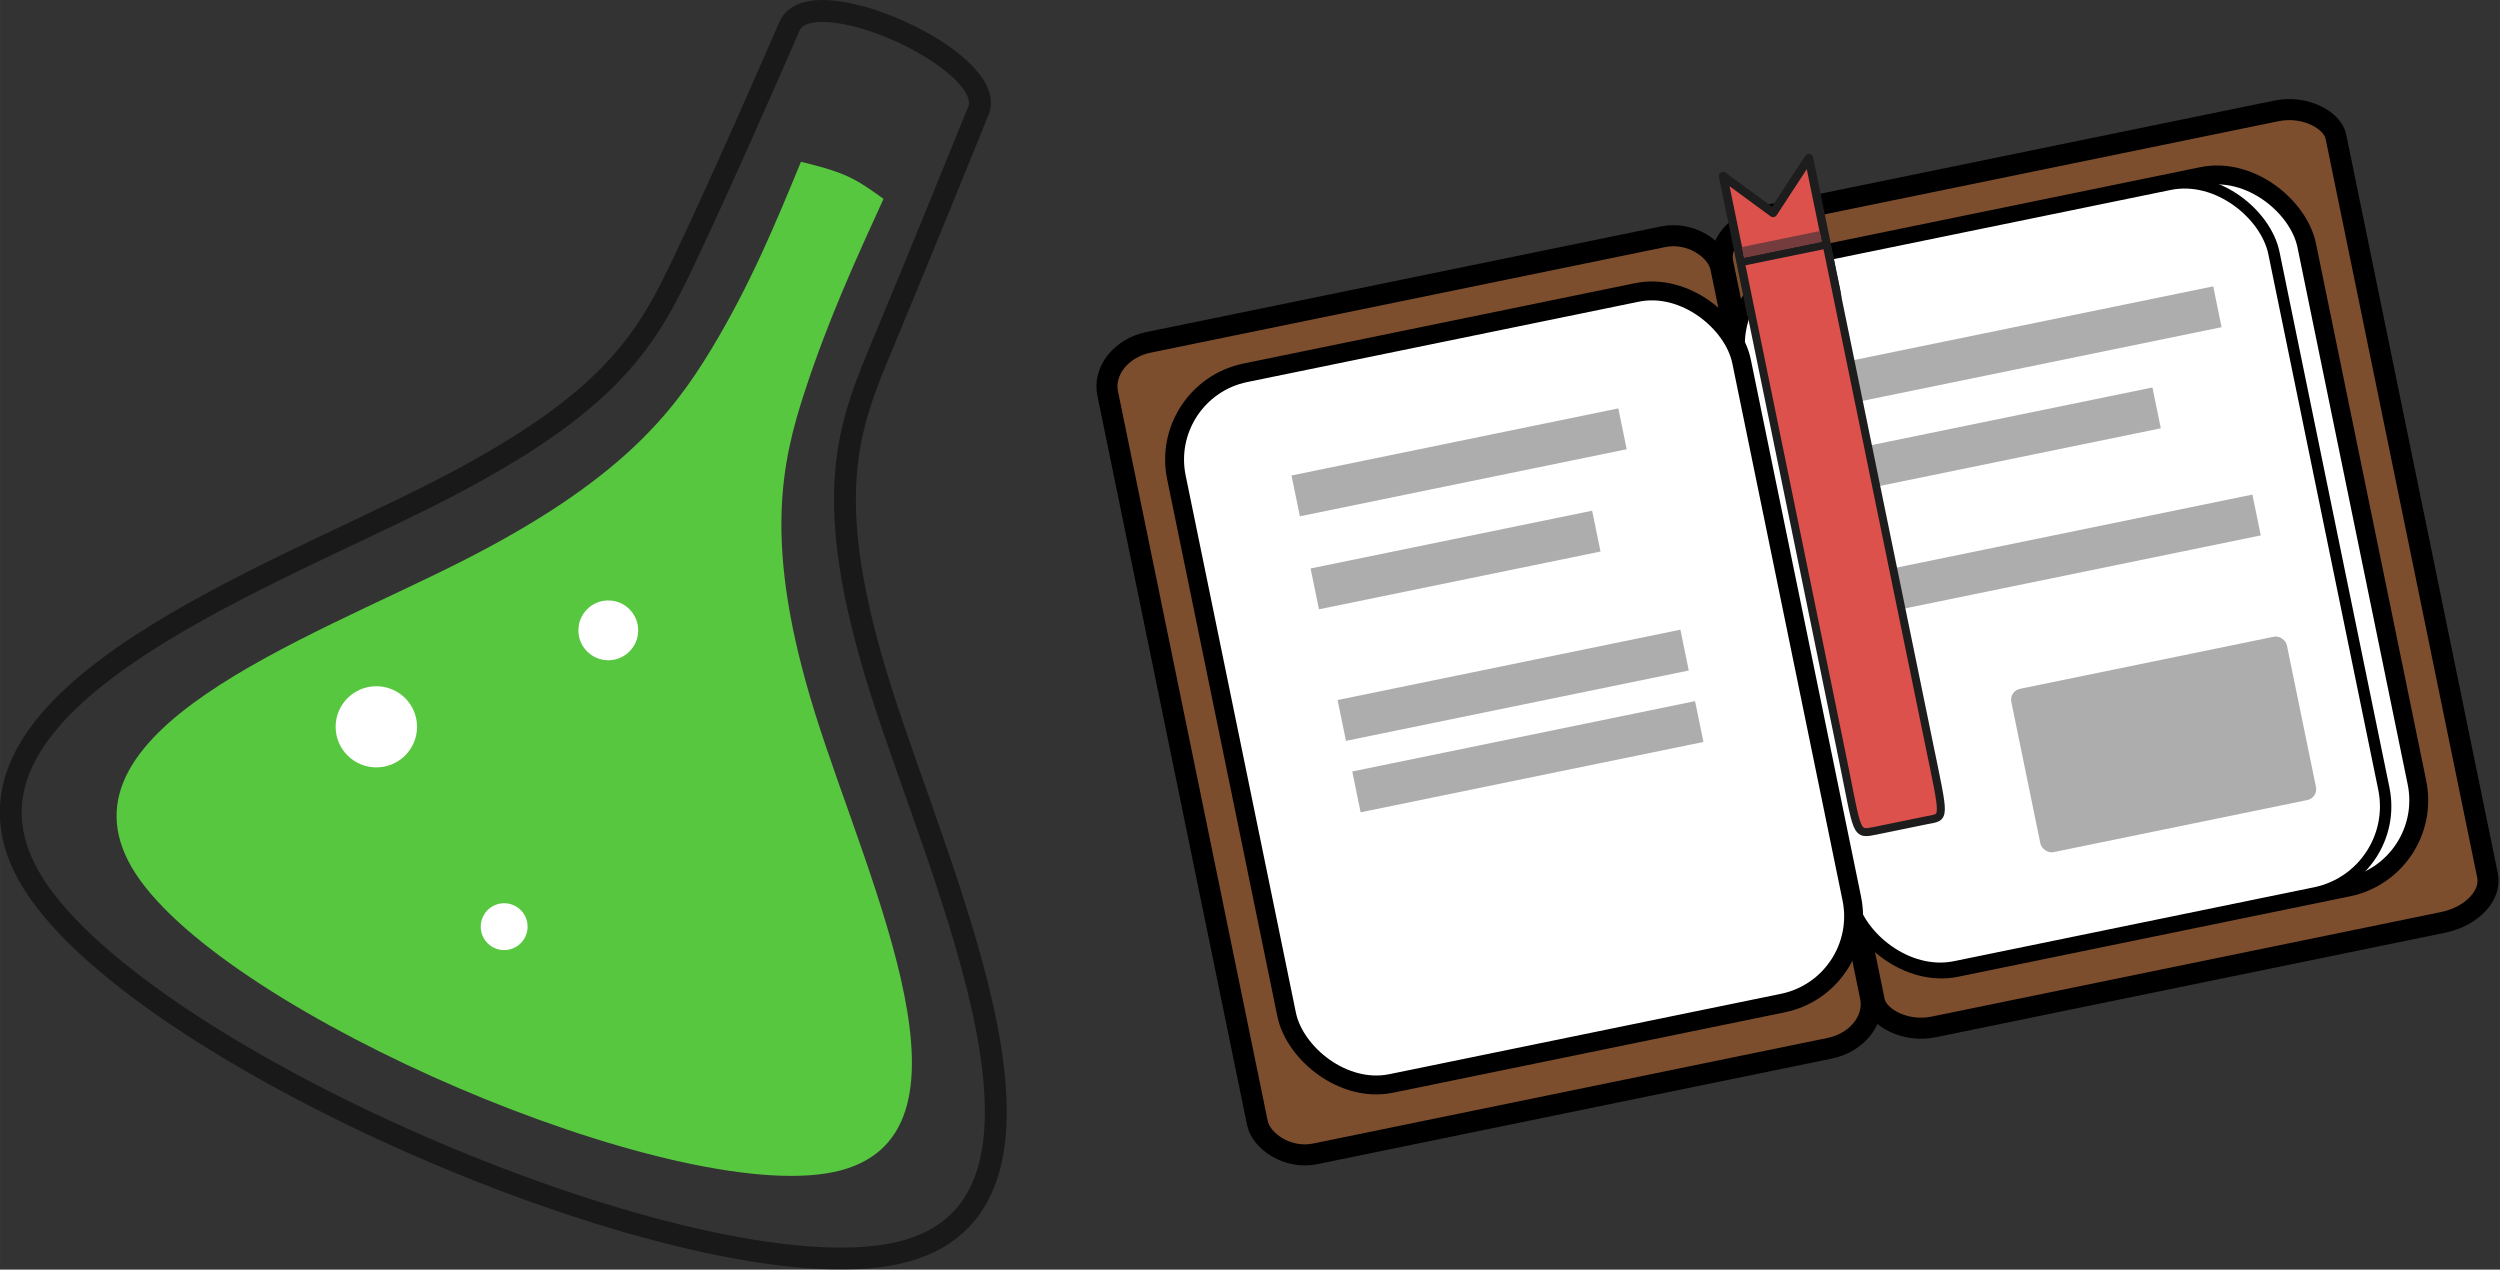 <svg xmlns="http://www.w3.org/2000/svg" width="354.915" height="180.238" viewBox="0 0 93.904 47.688"><rect x="0" y="0" width="93.904" height="47.688" fill="#333333" stroke="none"/><g transform="translate(-41.903 -88.227)"><path d="M71.56 89.209c-.818 1.873-2.452 5.62-3.902 8.689-1.45 3.07-2.716 5.462-9.528 8.906-6.812 3.443-19.17 7.938-14.975 14.612 4.194 6.675 24.941 15.528 32.434 13.885 7.492-1.644 1.73-13.786-.597-21.142-2.326-7.356-1.215-9.922.095-13.067 1.31-3.145 2.815-6.854 3.568-8.71.753-1.858-6.278-5.047-7.095-3.173z" style="fill:none;fill-opacity:1;stroke:#000;stroke-width:.823;stroke-linecap:round;stroke-linejoin:round;stroke-dasharray:none;stroke-opacity:.5"/><path d="M71.989 94.303c-.954 2.315-1.908 4.63-3.375 7.053s-3.447 4.953-9.347 7.945c-5.901 2.992-15.721 6.445-12.268 11.744 3.454 5.3 20.182 12.444 26.198 11.21 6.016-1.235 1.32-10.849-.669-17.204-1.989-6.356-1.27-9.451-.392-12.134.878-2.682 1.916-4.95 2.953-7.22-.432-.314-.863-.628-1.38-.86-.517-.233-1.119-.384-1.72-.534z" style="fill:#62ed43;fill-opacity:.792;stroke:none;stroke-width:1.364;stroke-linecap:round;stroke-linejoin:round;stroke-dasharray:none;stroke-opacity:1"/><g transform="matrix(.843 -.173 .173 .843 16.295 94.068)"><rect width="27.32" height="36.159" x="74.422" y="24.049" rx="2.19" ry="1.825" style="fill:#7c4e2e;fill-opacity:1;stroke:#000;stroke-width:.919;stroke-linecap:round;stroke-linejoin:round;stroke-dasharray:none;stroke-opacity:1"/><rect width="27.32" height="36.159" x="101.87" y="24.049" rx="2.312" ry="1.618" style="fill:#7c4e2e;fill-opacity:1;stroke:#000;stroke-width:.919;stroke-linecap:round;stroke-linejoin:round;stroke-dasharray:none;stroke-opacity:1"/><rect width="25.182" height="31.665" x="101.806" y="26.2" ry="3.867" style="fill:#fff;fill-opacity:1;stroke:#000;stroke-width:.825;stroke-linecap:round;stroke-linejoin:round;stroke-dasharray:none;stroke-opacity:1"/><rect width="23.749" height="31.571" x="101.77" y="26.253" ry="3.856" style="fill:#fff;fill-opacity:1;stroke:#000;stroke-width:.498;stroke-linecap:round;stroke-linejoin:round;stroke-dasharray:none;stroke-opacity:1"/><g transform="translate(-18.166 13.074)"><rect width="25.182" height="31.665" x="94.79" y="13.126" ry="3.867" style="fill:#fff;fill-opacity:1;stroke:#000;stroke-width:.825;stroke-linecap:round;stroke-linejoin:round;stroke-dasharray:none;stroke-opacity:1"/><g transform="matrix(.881 0 0 .881 16.862 -64.093)"><rect width="16.529" height="2.065" x="94.059" y="93.092" rx="0" ry=".548" style="fill:#adadad;fill-opacity:1;stroke:none;stroke-width:.812;stroke-linecap:round;stroke-linejoin:round;stroke-dasharray:none;stroke-opacity:1"/><rect width="14.24" height="2.065" x="94.059" y="97.796" rx="0" ry=".548" style="fill:#adadad;fill-opacity:1;stroke:none;stroke-width:.754;stroke-linecap:round;stroke-linejoin:round;stroke-dasharray:none;stroke-opacity:1"/><rect width="17.338" height="2.065" x="94.059" y="104.449" rx="0" ry=".548" style="fill:#adadad;fill-opacity:1;stroke:none;stroke-width:.832;stroke-linecap:round;stroke-linejoin:round;stroke-dasharray:none;stroke-opacity:1"/><rect width="17.338" height="2.065" x="94.059" y="108.063" rx="0" ry=".548" style="fill:#adadad;fill-opacity:1;stroke:none;stroke-width:.832;stroke-linecap:round;stroke-linejoin:round;stroke-dasharray:none;stroke-opacity:1"/></g><g transform="matrix(.881 0 0 .881 16.862 -61.92)"><g transform="translate(0 -1.777)"><rect width="18.766" height="2.065" x="121.909" y="92.404" rx="0" ry=".548" style="fill:#adadad;fill-opacity:1;stroke:none;stroke-width:.866;stroke-linecap:round;stroke-linejoin:round;stroke-dasharray:none;stroke-opacity:1"/><rect width="14.809" height="2.065" x="121.909" y="96.706" rx="0" ry=".548" style="fill:#adadad;fill-opacity:1;stroke:none;stroke-width:.769;stroke-linecap:round;stroke-linejoin:round;stroke-dasharray:none;stroke-opacity:1"/><rect width="18.594" height="2.065" x="121.909" y="102.9" rx="0" ry=".548" style="fill:#adadad;fill-opacity:1;stroke:none;stroke-width:.862;stroke-linecap:round;stroke-linejoin:round;stroke-dasharray:none;stroke-opacity:1"/></g><rect width="13.938" height="8.26" x="126.738" y="108.235" ry=".548" style="fill:#adadad;fill-opacity:1;stroke:none;stroke-width:.961;stroke-linecap:round;stroke-linejoin:round;stroke-dasharray:none;stroke-opacity:1"/></g></g><path d="m106.335 23.005-2.01 2.026-1.815-2.006v5.528c0 .853-.15.844.8.844h2.225c.866 0 .8.065.8-.844z" style="fill:#dc514c;fill-opacity:1;stroke:#1d1d1d;stroke-width:.375;stroke-linecap:round;stroke-linejoin:round;stroke-dasharray:none;stroke-opacity:1" transform="translate(.133 -1.04)"/><path d="M106.335 26.857h-3.825v22.125c0 3.401-.15 3.367.8 3.367h2.225c.866 0 .8.259.8-3.367z" style="fill:#dc514c;fill-opacity:1;stroke:#1d1d1d;stroke-width:.349;stroke-linecap:round;stroke-linejoin:round;stroke-dasharray:none;stroke-opacity:1" transform="translate(.133 -1.04)"/><rect width="3.458" height=".479" x="102.823" y="25.179" rx="0" ry="0" style="fill:#753c3e;fill-opacity:1;stroke:none;stroke-width:.223;stroke-linecap:round;stroke-linejoin:round;stroke-dasharray:none;stroke-opacity:1"/></g><ellipse cx="56.039" cy="115.527" rx="1.529" ry="1.524" style="fill:#fff;fill-opacity:1;stroke:none;stroke-width:.358;stroke-linecap:round;stroke-linejoin:round;stroke-dasharray:none;stroke-opacity:1"/><circle cx="64.751" cy="111.904" r="1.123" style="fill:#fff;fill-opacity:1;stroke:none;stroke-width:.415;stroke-linecap:round;stroke-linejoin:round;stroke-dasharray:none;stroke-opacity:1"/><circle cx="60.84" cy="123.034" r=".88" style="fill:#fff;fill-opacity:1;stroke:none;stroke-width:.397;stroke-linecap:round;stroke-linejoin:round;stroke-dasharray:none;stroke-opacity:1"/></g></svg>
